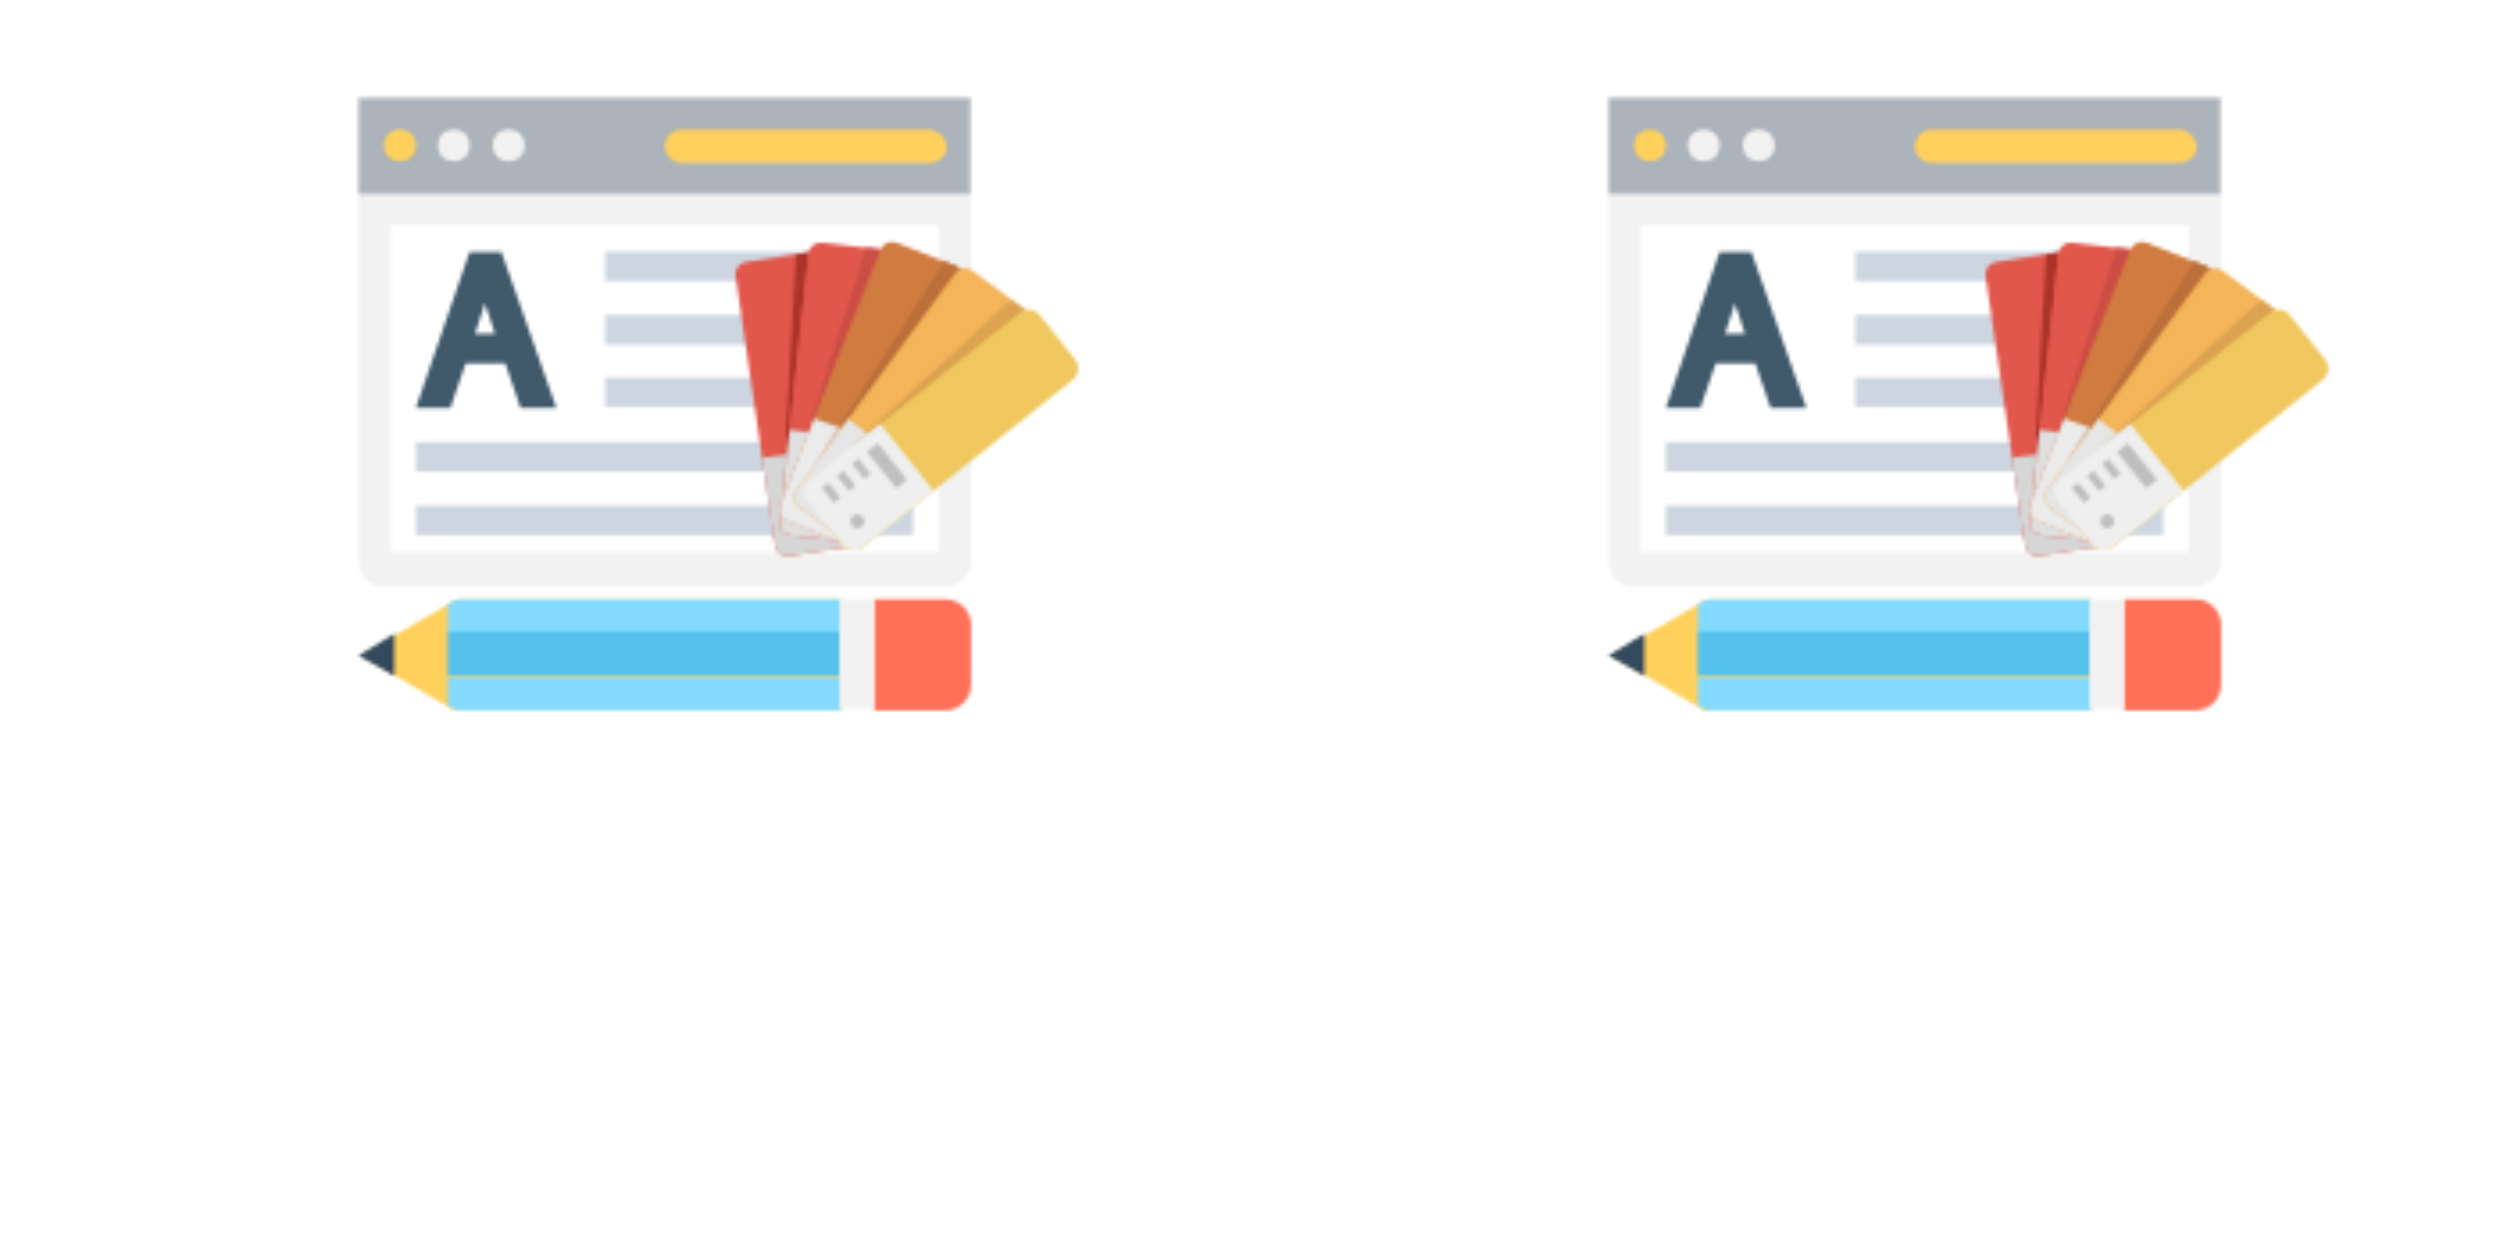 <svg xmlns="http://www.w3.org/2000/svg" xmlns:xlink="http://www.w3.org/1999/xlink" xmlns:fi="http://pattern.flaticon.com/" x="0" y="0" width="700" height="350" viewBox="0 0 700 350"><rect x="0px" y="0px" width="100%" height="100%" opacity="1" fill="#ffffff"/><defs><g transform="matrix(0.342 0 0 0.342 100.381 27.381)" id="L1_20"><path d="M83.592,501.551h311.38v-90.906H83.592c-1.045,0-3.135,0-4.18,1.045  c-1.045,0-3.135,1.045-3.135,1.045l-3.135,2.09l-42.841,25.078L1.045,456.62l29.257,16.718l42.841,25.078l3.135,2.09  c1.045,1.045,2.09,1.045,3.135,1.045C80.457,501.551,81.502,501.551,83.592,501.551z" fill="#ffd15c"/><g><path d="M73.143,437.812h321.829v-27.167H83.592c-1.045,0-3.135,0-4.18,1.045   c-1.045,0-3.135,1.045-3.135,1.045l-3.135,2.09V437.812z" fill="#84dbff"/><path d="M83.592,501.551h311.38v-27.167H73.143v22.988l3.135,2.09c1.045,1.045,2.09,1.045,3.135,1.045   C80.457,501.551,81.502,501.551,83.592,501.551z" fill="#84dbff"/></g><path d="M29.257,473.339 29.257,438.857 0,456.62z" fill="#334a5e"/><path d="M480.653,410.645h-58.514v90.906h58.514c11.494,0,20.898-9.404,20.898-20.898v-49.11  C501.551,420.049,492.147,410.645,480.653,410.645z" fill="#ff7058"/><rect x="73px" y="437px" width="321px" height="36px" fill="#54c0eb"/><g><rect x="394px" y="410px" width="28px" height="90px" fill="#f2f2f2"/><path d="M480.653,400.196H20.898C9.404,400.196,0,390.792,0,379.298V79.412h501.551v299.886   C501.551,390.792,492.147,400.196,480.653,400.196z" fill="#f2f2f2"/></g><rect x="26px" y="104px" width="449px" height="268px" fill="#ffffff"/><rect x="0px" y="0px" width="501px" height="79px" fill="#acb3ba"/><g><circle cx="123" cy="39" r="13" fill="#f2f2f2"/><circle cx="78" cy="39" r="13" fill="#f2f2f2"/></g><g><circle cx="34" cy="39" r="13" fill="#ffd15c"/><path d="M467.069,26.122h-202.71c-7.314,0-13.584,6.269-13.584,13.584s6.269,13.584,13.584,13.584h203.755   c7.314,0,13.584-6.269,13.584-13.584C480.653,32.392,474.384,26.122,467.069,26.122z" fill="#ffd15c"/></g><g><rect x="202px" y="126px" width="251px" height="24px" fill="#cdd6e0"/><rect x="202px" y="178px" width="251px" height="24px" fill="#cdd6e0"/><rect x="202px" y="229px" width="251px" height="24px" fill="#cdd6e0"/><rect x="47px" y="282px" width="407px" height="24px" fill="#cdd6e0"/><rect x="47px" y="334px" width="407px" height="24px" fill="#cdd6e0"/></g><path d="M117.029,126.433H90.906L47.02,253.91h28.212l12.539-36.571h32.392l12.539,36.571h29.257  L117.029,126.433z M95.086,194.351l8.359-26.122v-1.045v1.045l8.359,25.078H95.086V194.351z" fill="#40596b"/></g><g transform="matrix(0.122 0.153 -0.153 0.122 246.829 32.693)" id="L1_21"><path d="M41.493,281.6l45.686-79.951c4.726-8.271,15.36-11.028,23.631-6.302l337.132,196.529  c8.271,4.726,11.028,15.36,6.302,23.631l-45.686,79.951c-4.726,8.271-15.36,11.028-23.631,6.302L47.794,305.231  C39.523,300.505,36.767,289.871,41.493,281.6z" fill="#e2574c"/><path d="M87.573,203.225l-0.788-0.788l-9.058,16.148l258.757,230.794  C336.483,449.378,87.573,203.225,87.573,203.225z" fill="#ac3327"/><path d="M408.557,495.458l45.686-79.951c4.726-8.271,1.969-18.905-6.302-23.631L341.21,329.649  l-66.56,107.914l110.277,64.197C393.197,506.486,403.831,503.729,408.557,495.458z" fill="#d6d6d6"/><path d="M293.554,406.843l-1.969,2.757l44.505,39.778L293.554,406.843z" fill="#cacaca"/><path d="M87.573,179.2l64.591-64.197c6.695-6.695,17.723-6.695,24.418,0l274.905,272.148  c6.695,6.695,6.695,17.329,0,24.025l-64.591,64.197c-6.695,6.695-17.723,6.695-24.418,0L87.573,203.225  C80.877,196.529,80.877,185.895,87.573,179.2z" fill="#e2574c"/><path d="M147.831,119.335l-14.966,14.572l173.292,259.938C306.157,393.846,147.831,119.335,147.831,119.335z" fill="#cb4e44"/><path d="M451.486,411.175c6.695-6.695,6.695-17.329,0-24.025l-93.342-92.16l-89.797,87.04l94.129,93.342  c6.695,6.695,17.723,6.695,24.418,0C386.896,475.372,451.486,411.175,451.486,411.175z" fill="#e0e0e0"/><path d="M154.133,95.705l79.951-46.08c8.271-4.726,18.905-1.969,23.631,6.302L453.85,396.209  c4.726,8.271,1.969,18.905-6.302,23.631l-79.951,46.08c-8.271,4.726-18.905,1.969-23.631-6.302L147.831,119.335  C143.105,111.065,145.862,100.431,154.133,95.705z" fill="#d07c40"/><path d="M288.04,362.732l-1.575,1.575l19.692,29.538L288.04,362.732z" fill="#d1d1d1"/><path d="M367.991,466.314l79.951-46.08c8.271-4.726,11.028-15.36,6.302-23.631l-68.529-118.942  l-108.308,66.954l66.56,115.397C349.087,468.283,359.72,471.04,367.991,466.314z" fill="#ebebeb"/><path d="M240.779,56.714c-0.788-3.151-0.788-6.302,0-9.452c-2.363,0.394-4.332,1.182-6.695,2.363  l-16.148,9.452L329,382.031L240.779,56.714z M367.203,439.532h0.788v-0.394L367.203,439.532z" fill="#bb6f39"/><path d="M367.203,439.532h0.788v-0.394L367.203,439.532z M312.853,322.56l-3.545,2.363L329,382.031  L312.853,322.56z" fill="#dbdbdb"/><path d="M252.594,35.84l89.009-23.631c9.058-2.363,18.511,2.757,21.268,11.815L464.09,395.815  c2.363,9.058-3.151,18.511-12.209,20.874l-89.009,23.631c-9.058,2.363-18.511-2.757-21.268-11.815L240.779,56.714  C238.022,47.655,243.536,38.203,252.594,35.84z" fill="#f4b459"/><path d="M362.871,0h81.526c11.422,0,20.48,9.058,20.48,20.48v384.394c0,11.422-9.058,20.48-20.48,20.48  h-81.526c-11.422,0-20.48-9.058-20.48-20.48V20.48C342.391,9.058,351.45,0,362.871,0z" fill="#efc75e"/><path d="M308.52,306.806l33.083,121.698c2.363,9.058,11.815,14.572,21.268,11.815l89.009-23.631  c9.059-2.363,14.572-11.815,12.209-20.874l-33.083-120.123L308.52,306.806z" fill="#e6e6e6"/><path d="M342.391,20.48c0-3.151,0.788-5.908,1.969-8.271c-0.788,0-1.969,0-2.757,0.394l-20.874,5.514  l21.662,313.895V20.48z" fill="#dba250"/><path d="M342.391,275.298v129.575c0,11.422,9.058,20.48,20.48,20.48h81.526c11.422,0,20.48-9.058,20.48-20.48  V275.298H342.391z" fill="#efefef"/><path d="M342.391,298.142l-2.363,0.788l2.363,33.083V298.142z" fill="#dddddd"/><path d="M362.083,295.385v19.692h66.954v-19.692H362.083z M362.083,397.785h27.569V385.97h-27.569V397.785z   M362.083,370.215h27.569V358.4h-27.569V370.215z M362.083,342.646h27.569v-11.815h-27.569V342.646z M431.007,378.092  c5.514,0,9.846,4.332,9.846,9.846s-4.332,9.846-9.846,9.846s-9.846-4.332-9.846-9.846  C421.16,382.425,425.493,378.092,431.007,378.092z" fill="#bfbfbf"/></g></defs><g fi:class="KUsePattern"><pattern id="pattern_L1_20" width="350" height="350" patternUnits="userSpaceOnUse"><use xlink:href="#L1_20" x="-350" y="-350"/><use xlink:href="#L1_20" x="0" y="-350"/><use xlink:href="#L1_20" x="350" y="-350"/><use xlink:href="#L1_20" x="-350" y="0"/><use xlink:href="#L1_20" x="0" y="0"/><use xlink:href="#L1_20" x="350" y="0"/><use xlink:href="#L1_20" x="-350" y="350"/><use xlink:href="#L1_20" x="0" y="350"/><use xlink:href="#L1_20" x="350" y="350"/></pattern><rect x="0" y="0" width="100%" height="100%" fill="url(#pattern_L1_20)"/></g><g fi:class="KUsePattern"><pattern id="pattern_L1_21" width="350" height="350" patternUnits="userSpaceOnUse"><use xlink:href="#L1_21" x="-350" y="-350"/><use xlink:href="#L1_21" x="0" y="-350"/><use xlink:href="#L1_21" x="350" y="-350"/><use xlink:href="#L1_21" x="-350" y="0"/><use xlink:href="#L1_21" x="0" y="0"/><use xlink:href="#L1_21" x="350" y="0"/><use xlink:href="#L1_21" x="-350" y="350"/><use xlink:href="#L1_21" x="0" y="350"/><use xlink:href="#L1_21" x="350" y="350"/></pattern><rect x="0" y="0" width="100%" height="100%" fill="url(#pattern_L1_21)"/></g></svg>